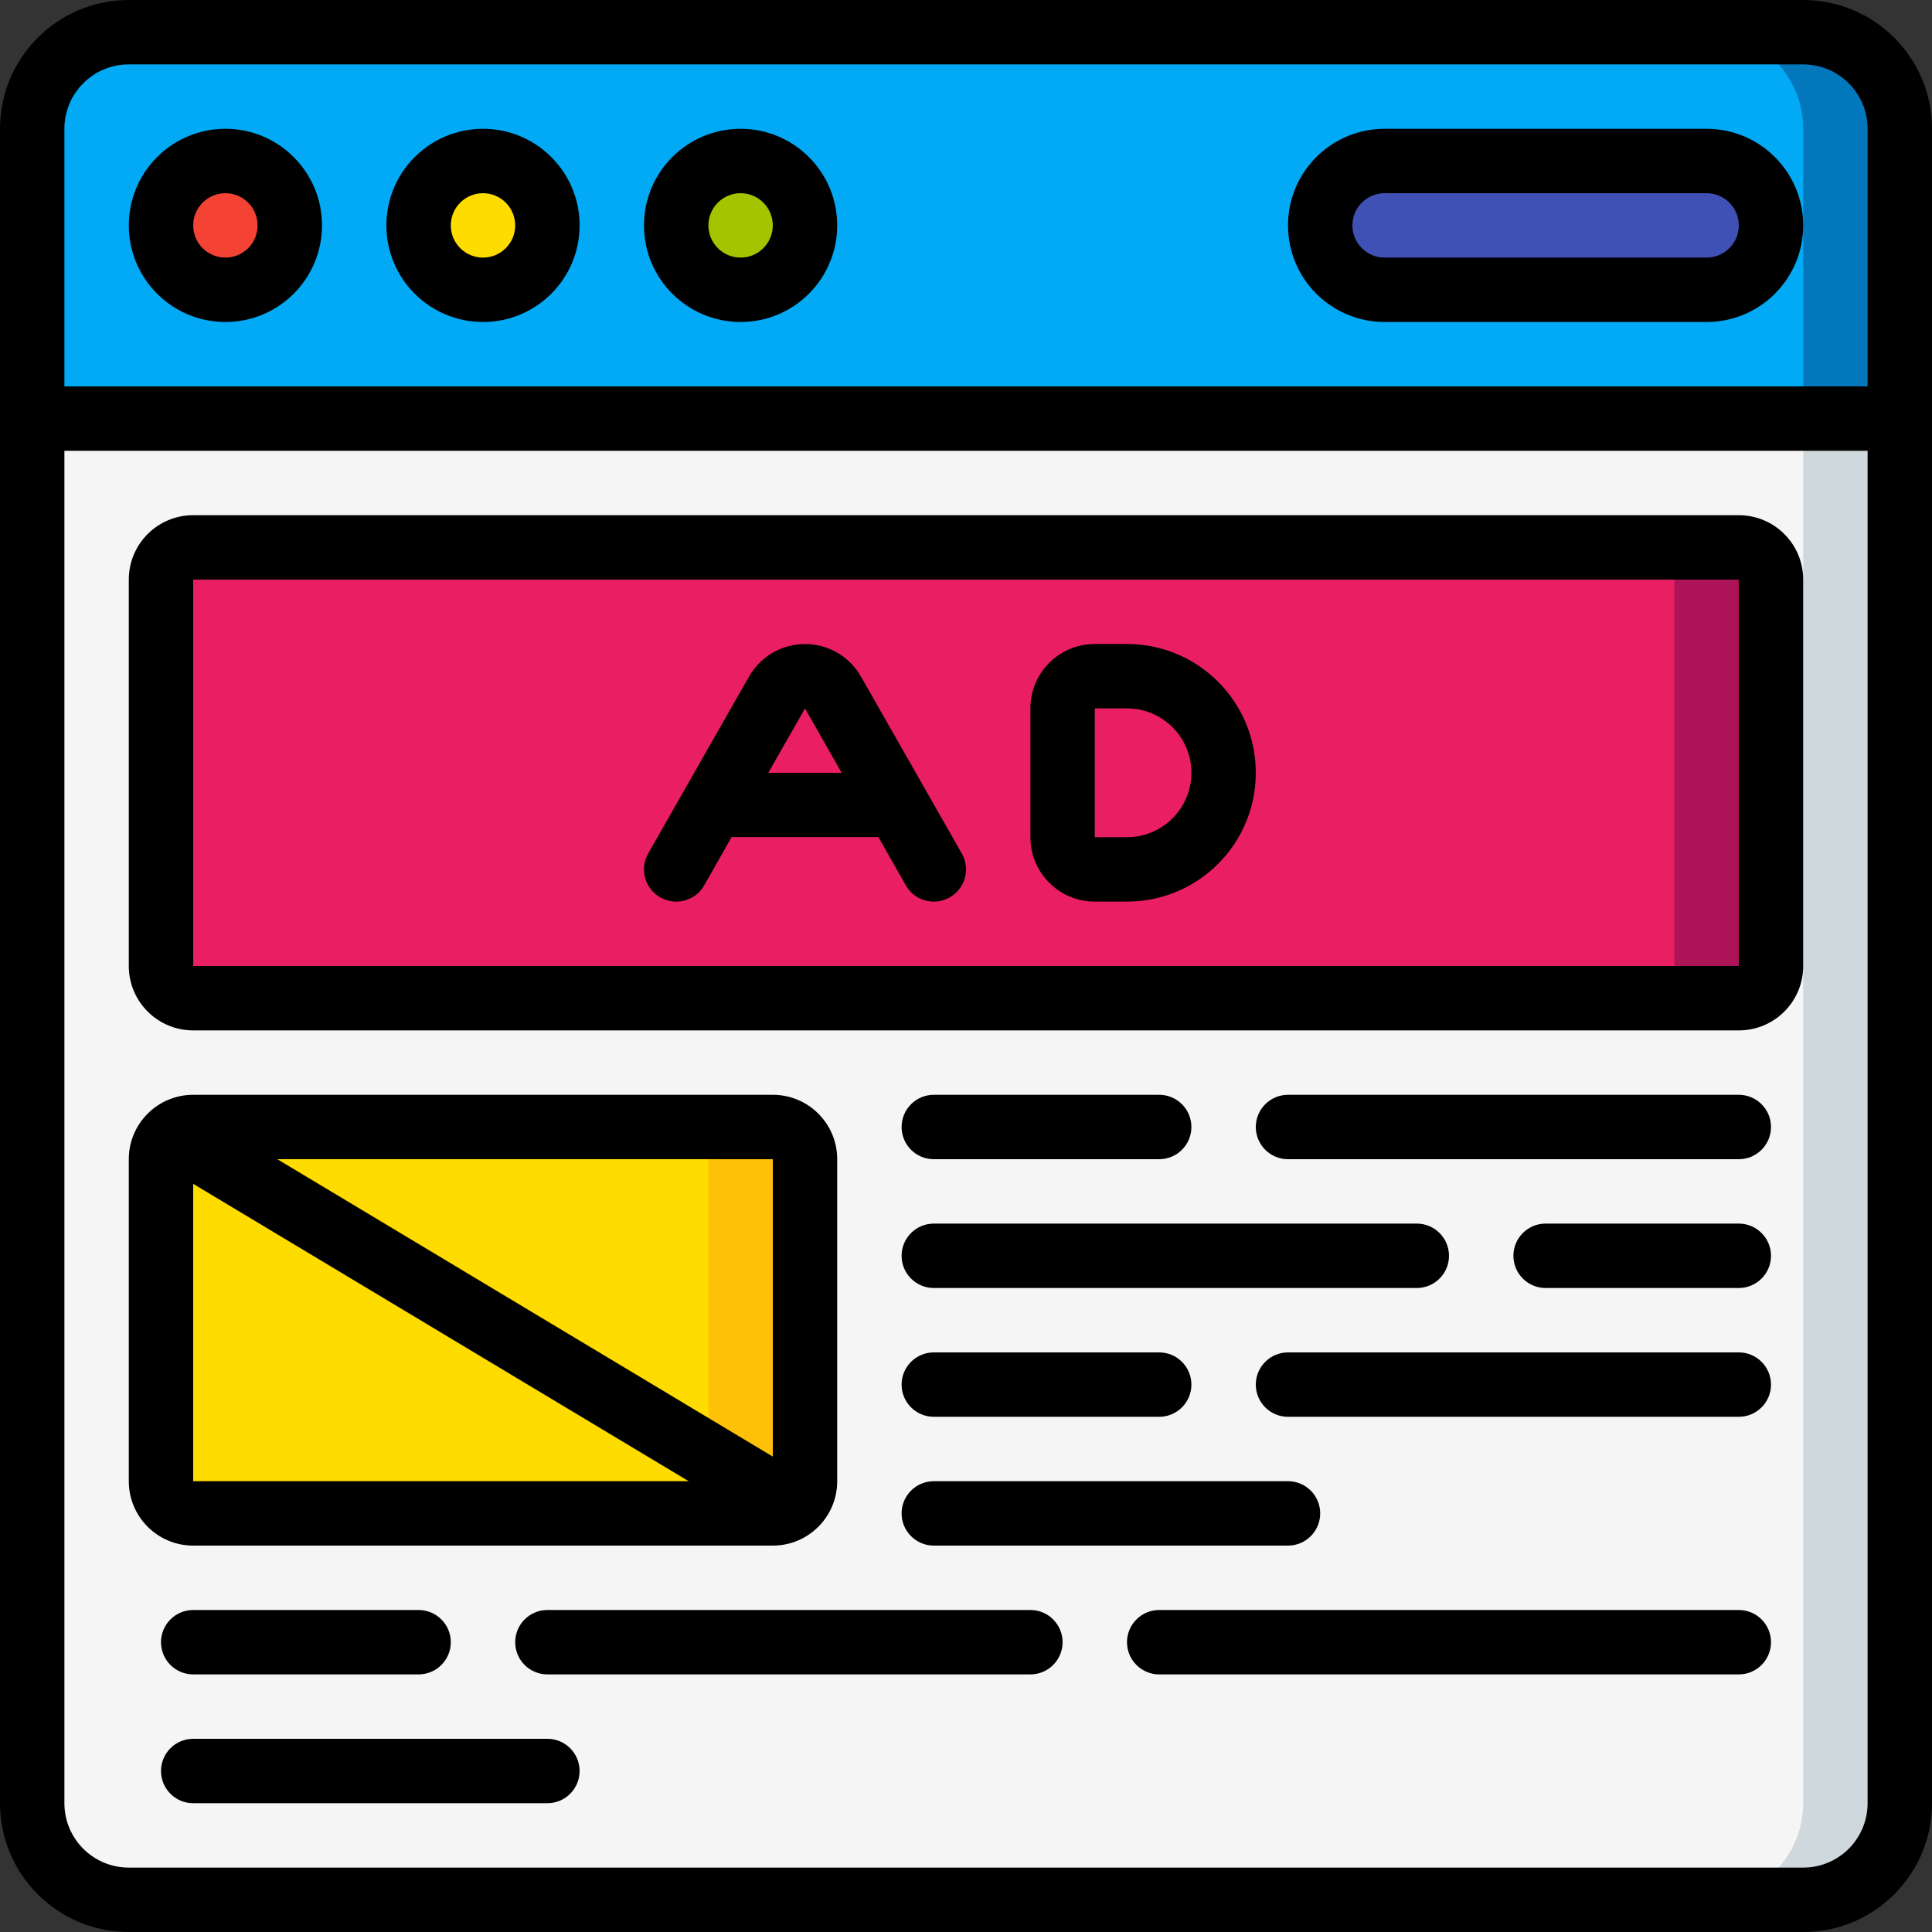 <svg height="512" viewBox="0 0 60 60" width="512" xmlns="http://www.w3.org/2000/svg"><rect x="0" y="0" width="60" height="60" fill="#333333" stroke="none"/><g id="Page-1" fill="none" fill-rule="evenodd"><g id="032---Banner-Ads" fill-rule="nonzero"><path id="Shape" d="m59 4v9h-58v-9c0-1.657 1.343-3 3-3h52c1.657 0 3 1.343 3 3z" fill="#02a9f4"/><path id="Shape" d="m56 1h-3c1.657 0 3 1.343 3 3v9h3v-9c0-1.657-1.343-3-3-3z" fill="#0377bc"/><path id="Shape" d="m59 13v43c0 1.657-1.343 3-3 3h-52c-1.657 0-3-1.343-3-3v-43z" fill="#f5f5f5"/><path id="Shape" d="m56 13v43c0 1.657-1.343 3-3 3h3c1.657 0 3-1.343 3-3v-43z" fill="#cfd8dc"/><circle id="Oval" cx="7" cy="7" fill="#f44335" r="2"/><circle id="Oval" cx="15" cy="7" fill="#ffdc00" r="2"/><circle id="Oval" cx="23" cy="7" fill="#a4c400" r="2"/><rect id="Rectangle-path" fill="#3f51b5" height="4" rx="2" width="14" x="41" y="5"/><rect id="Rectangle-path" fill="#e91e63" height="14" rx="1" width="50" x="5" y="17"/><path id="Shape" d="m54 17h-3c.552 0 1 .448 1 1v12c0 .552-.448 1-1 1h3c.552 0 1-.448 1-1v-12c0-.552-.448-1-1-1z" fill="#ad1457"/><rect id="Rectangle-path" fill="#ffdc00" height="12" rx="1" width="20" x="5" y="35"/><path id="Shape" d="m24 35h-3c.552 0 1 .448 1 1v10c0 .552-.448 1-1 1h3c.552 0 1-.448 1-1v-10c0-.552-.448-1-1-1z" fill="#fec108"/><g fill="#000"><path id="Shape" d="m56 0h-52c-2.209 0-4 1.791-4 4v52c0 2.209 1.791 4 4 4h52c2.209 0 4-1.791 4-4v-52c0-2.209-1.791-4-4-4zm-52 2h52c1.105 0 2 .895 2 2v8h-56v-8c0-1.105.895-2 2-2zm52 56h-52c-1.105 0-2-.895-2-2v-42h56v42c0 1.105-.895 2-2 2z"/><path id="Shape" d="m7 10c1.657 0 3-1.343 3-3s-1.343-3-3-3-3 1.343-3 3 1.343 3 3 3zm0-4c.552 0 1 .448 1 1s-.448 1-1 1-1-.448-1-1 .448-1 1-1z"/><path id="Shape" d="m15 10c1.657 0 3-1.343 3-3s-1.343-3-3-3-3 1.343-3 3 1.343 3 3 3zm0-4c.552 0 1 .448 1 1s-.448 1-1 1-1-.448-1-1 .448-1 1-1z"/><path id="Shape" d="m23 10c1.657 0 3-1.343 3-3s-1.343-3-3-3-3 1.343-3 3 1.343 3 3 3zm0-4c.552 0 1 .448 1 1s-.448 1-1 1-1-.448-1-1 .448-1 1-1z"/><path id="Shape" d="m43 10h10c1.657-0 3-1.343 3-3s-1.343-3-3-3h-10c-1.657 0-3 1.343-3 3s1.343 3 3 3zm0-4h10c.552 0 1 .448 1 1s-.448 1-1 1h-10c-.552 0-1-.448-1-1s.448-1 1-1z"/><path id="Shape" d="m54 16h-48c-1.105 0-2 .895-2 2v12c0 1.105.895 2 2 2h48c1.105 0 2-.895 2-2v-12c0-1.105-.895-2-2-2zm-48 14v-12h48v12z"/><path id="Shape" d="m26.737 21.01c-.356-.624-1.019-1.009-1.737-1.009s-1.381.385-1.737 1.009l-3.132 5.495c-.177.31-.175.692.006 1s.512.497.869.495.686-.195.863-.505l.852-1.5h4.558l.852 1.5c.177.31.506.503.863.505s.689-.187.869-.495.183-.69.006-1zm-2.877 2.99 1.14-2 1.139 2z"/><path id="Shape" d="m35 20h-1c-1.105 0-2 .895-2 2v4c0 1.105.895 2 2 2h1c2.209 0 4-1.791 4-4s-1.791-4-4-4zm0 6h-1v-4h1c1.105 0 2 .895 2 2s-.895 2-2 2z"/><path id="Shape" d="m24 48c1.105 0 2-.895 2-2v-10c0-1.105-.895-2-2-2h-18c-1.105 0-2 .895-2 2v10c0 1.105.895 2 2 2zm-18-11.235 15.387 9.235h-15.387zm18 8.471-15.387-9.236h15.387z"/><path id="Shape" d="m29 36h7c.552 0 1-.448 1-1s-.448-1-1-1h-7c-.552 0-1 .448-1 1s.448 1 1 1z"/><path id="Shape" d="m54 34h-14c-.552 0-1 .448-1 1s.448 1 1 1h14c.552 0 1-.448 1-1s-.448-1-1-1z"/><path id="Shape" d="m54 38h-6c-.552 0-1 .448-1 1s.448 1 1 1h6c.552 0 1-.448 1-1s-.448-1-1-1z"/><path id="Shape" d="m29 40h15c.552 0 1-.448 1-1s-.448-1-1-1h-15c-.552 0-1 .448-1 1s.448 1 1 1z"/><path id="Shape" d="m54 42h-14c-.552 0-1 .448-1 1s.448 1 1 1h14c.552 0 1-.448 1-1s-.448-1-1-1z"/><path id="Shape" d="m29 44h7c.552 0 1-.448 1-1s-.448-1-1-1h-7c-.552 0-1 .448-1 1s.448 1 1 1z"/><path id="Shape" d="m29 48h11c.552 0 1-.448 1-1s-.448-1-1-1h-11c-.552 0-1 .448-1 1s.448 1 1 1z"/><path id="Shape" d="m54 50h-18c-.552 0-1 .448-1 1s.448 1 1 1h18c.552 0 1-.448 1-1s-.448-1-1-1z"/><path id="Shape" d="m32 50h-15c-.552 0-1 .448-1 1s.448 1 1 1h15c.552 0 1-.448 1-1s-.448-1-1-1z"/><path id="Shape" d="m6 50c-.552 0-1 .448-1 1s.448 1 1 1h7c.552 0 1-.448 1-1s-.448-1-1-1z"/><path id="Shape" d="m17 54h-11c-.552 0-1 .448-1 1s.448 1 1 1h11c.552 0 1-.448 1-1s-.448-1-1-1z"/></g></g></g></svg>